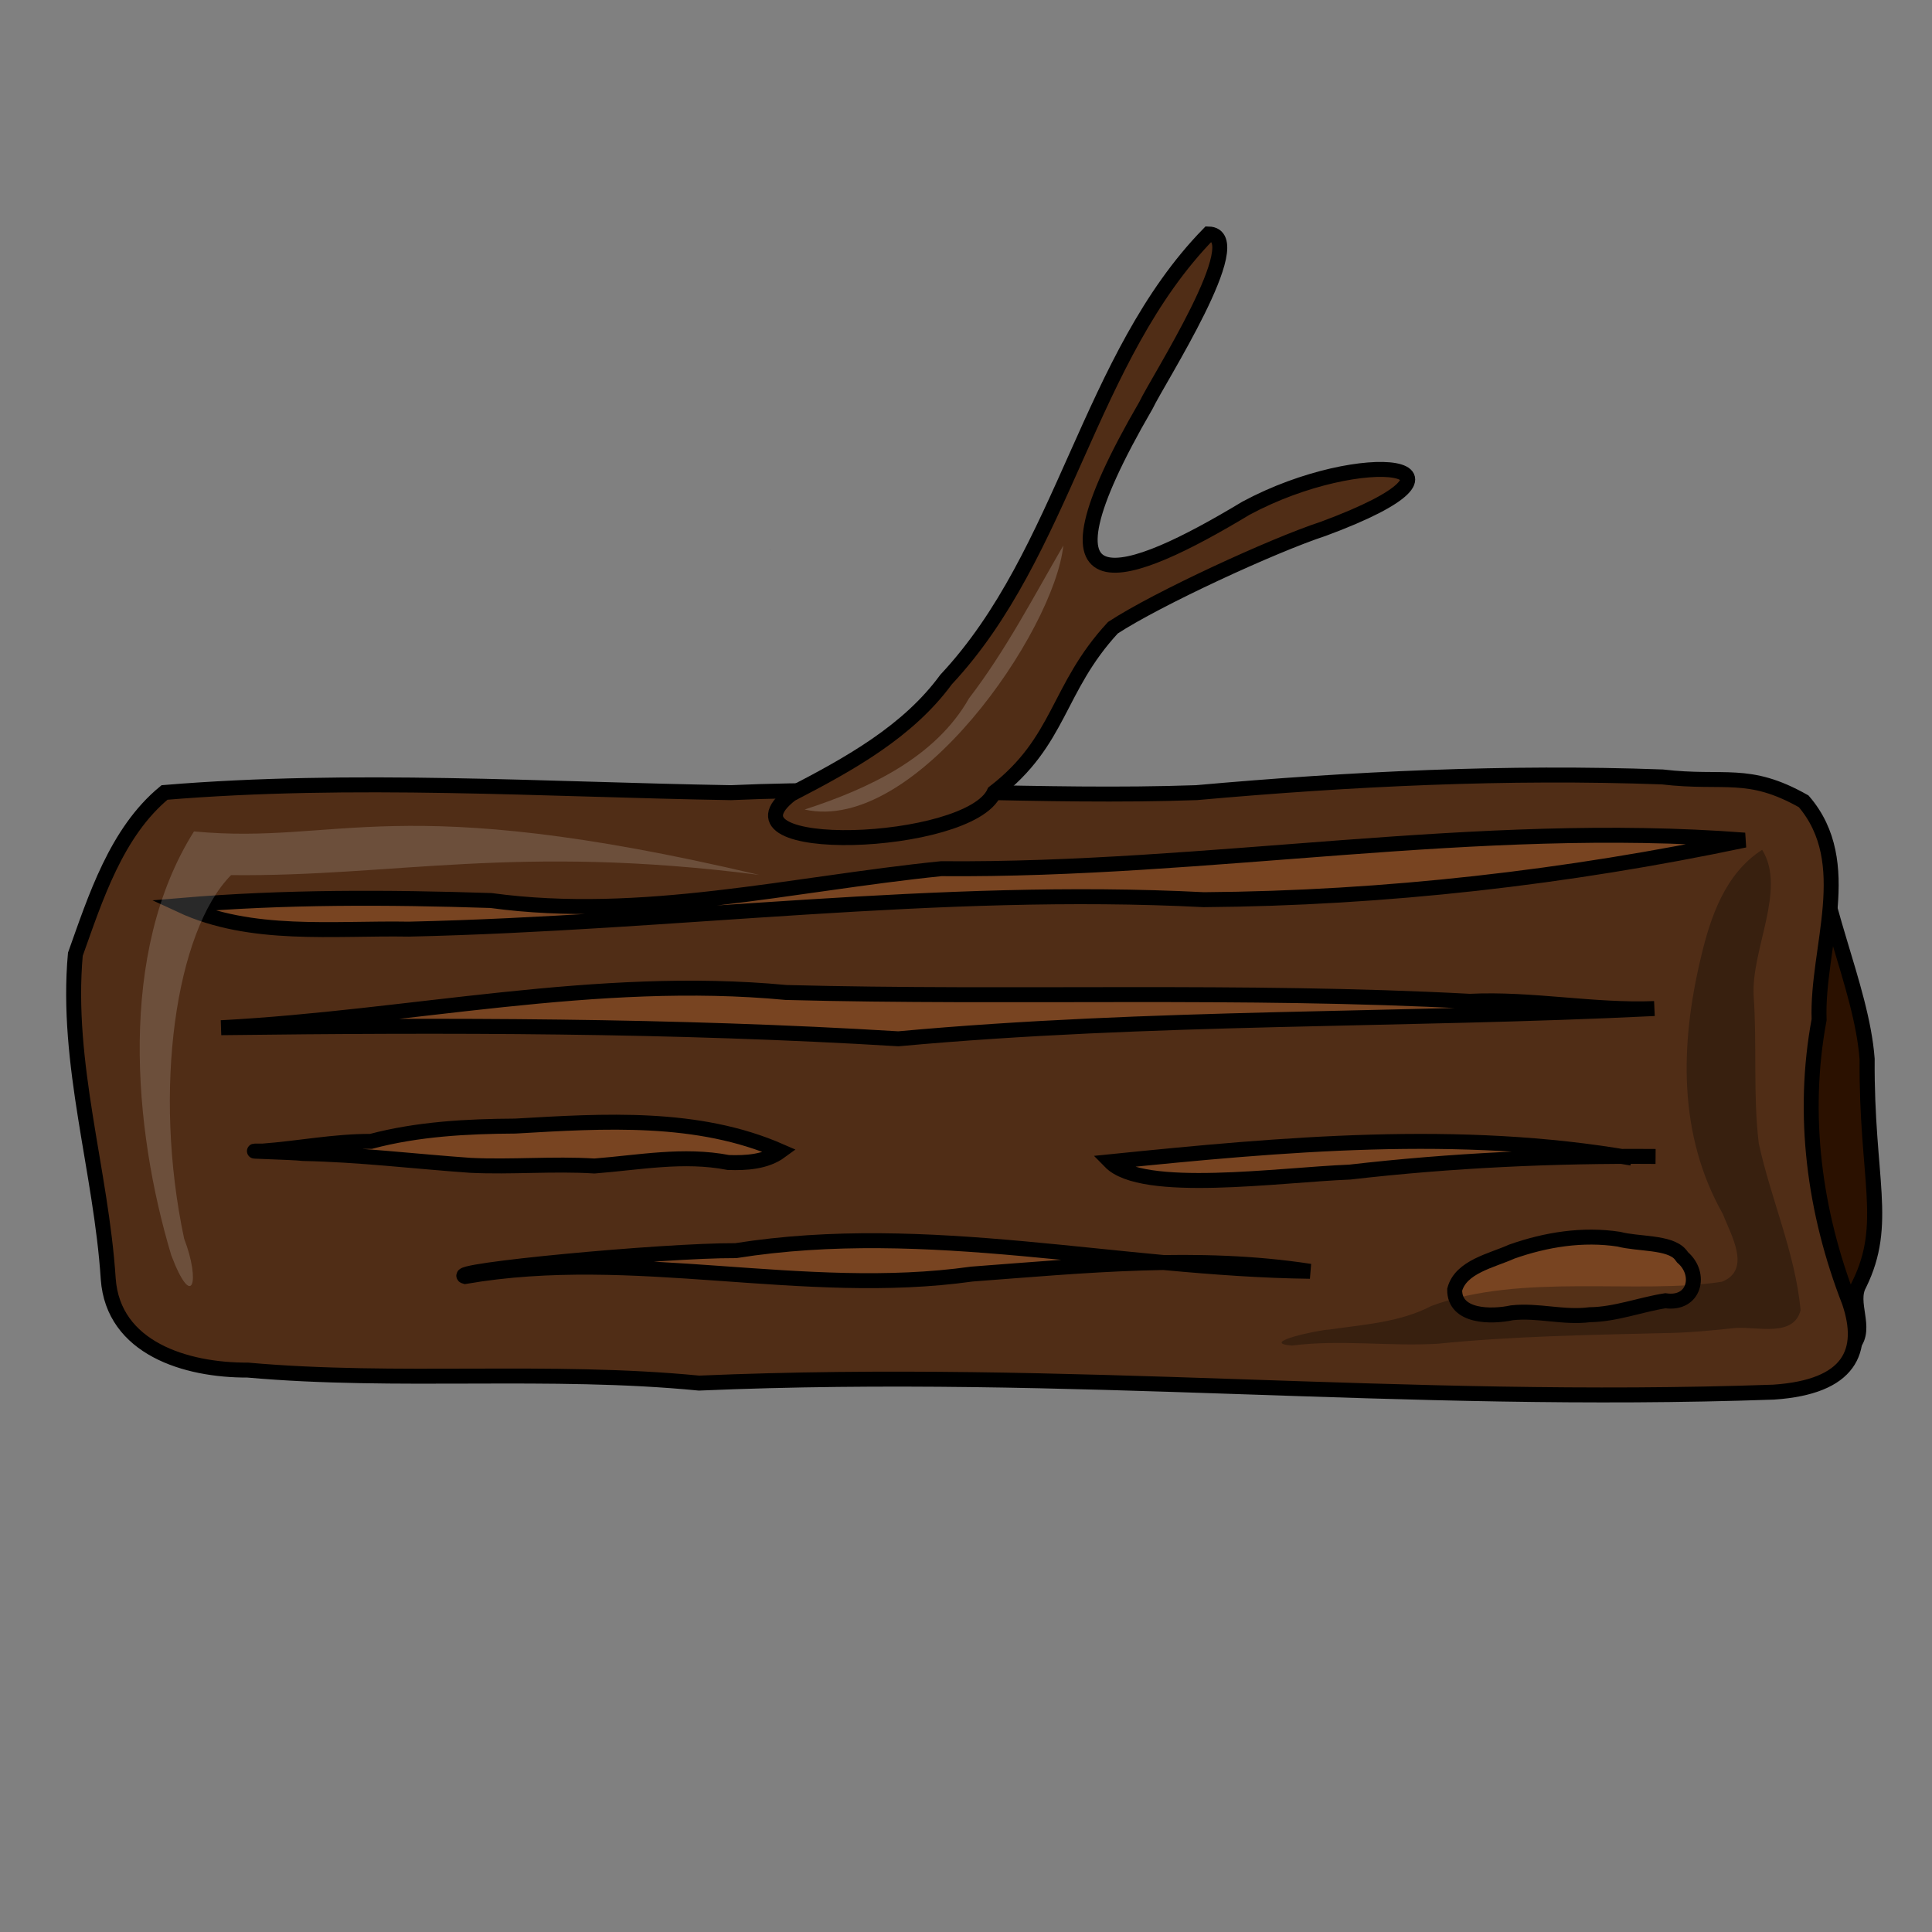 <?xml version="1.0" encoding="UTF-8" standalone="no"?>
<!-- Created with Inkscape (http://www.inkscape.org/) -->
<svg
   xmlns:dc="http://purl.org/dc/elements/1.1/"
   xmlns:cc="http://creativecommons.org/ns#"
   xmlns:rdf="http://www.w3.org/1999/02/22-rdf-syntax-ns#"
   xmlns:svg="http://www.w3.org/2000/svg"
   xmlns="http://www.w3.org/2000/svg"
   xmlns:sodipodi="http://sodipodi.sourceforge.net/DTD/sodipodi-0.dtd"
   xmlns:inkscape="http://www.inkscape.org/namespaces/inkscape"
   width="250"
   height="250"
   id="svg2"
   sodipodi:version="0.32"
   inkscape:version="0.46"
   sodipodi:docname="log.svg"
   inkscape:output_extension="org.inkscape.output.svg.inkscape"
   inkscape:export-filename="P:\pidgey2\data\images\log.png"
   inkscape:export-xdpi="92.160004"
   inkscape:export-ydpi="92.160004"
   version="1.0">
  <rect width="100%" height="100%" fill="#808080" stroke="none"/>
  <defs
     id="defs4">
    <inkscape:perspective
       sodipodi:type="inkscape:persp3d"
       inkscape:vp_x="0 : 125 : 1"
       inkscape:vp_y="0 : 1000 : 0"
       inkscape:vp_z="250 : 125 : 1"
       inkscape:persp3d-origin="125 : 83.333333 : 1"
       id="perspective3645" />
  </defs>
  <sodipodi:namedview
     id="base"
     pagecolor="#cb90ff"
     bordercolor="#666666"
     borderopacity="1.0"
     gridtolerance="10000"
     guidetolerance="10"
     objecttolerance="10"
     inkscape:pageopacity="0"
     inkscape:pageshadow="2"
     inkscape:zoom="0.8555992"
     inkscape:cx="-72.645192"
     inkscape:cy="30.702882"
     inkscape:document-units="px"
     inkscape:current-layer="layer1"
     showgrid="false"
     inkscape:window-width="1423"
     inkscape:window-height="810"
     inkscape:window-x="38"
     inkscape:window-y="15"
     showguides="true"
     inkscape:guide-bbox="true" />
  <g
     inkscape:label="Layer 1"
     inkscape:groupmode="layer"
     id="layer1">
    <path
       style="opacity:1;fill:#2b1100;fill-opacity:1;stroke:#000000;stroke-width:1.953;stroke-miterlimit:4;stroke-dasharray:none;stroke-opacity:1"
       d="M 234.786,105.892 C 234.963,116.081 240.887,127.512 241.604,137.022 C 241.5,152.545 244.448,158.318 240.584,166.187 C 239.235,168.595 241.652,171.858 239.795,173.994 C 236.402,175.456 235.047,170.795 233.483,168.798 C 231.612,165.259 229.606,161.774 227.805,158.209 C 226.235,154.125 225.01,149.875 224.405,145.559 C 223.633,138.323 224.863,130.873 228.233,124.294 C 230.044,120.196 232.98,116.675 236.163,113.462 C 237.184,112.22 234.288,107.397 234.786,105.892 z"
       id="path3205"
       sodipodi:nodetypes="cccccccccc" />
    <path
       style="opacity:1;fill:#502d16;fill-opacity:1;stroke:#000000;stroke-width:1.935;stroke-miterlimit:4;stroke-dasharray:none;stroke-opacity:1"
       d="M 9.751,123.484 C 8.473,137.671 13.096,151.46 14.005,165.49 C 14.646,174.449 24.044,177.325 32.052,177.289 C 51.463,179.01 71.062,177.085 90.454,178.972 C 138.928,176.908 181.046,181.846 229.52,180.141 C 239.4,179.466 241.447,174.853 239.311,168.501 C 234.768,156.859 233.099,144.259 235.393,131.938 C 235.05,122.652 240.235,111.655 233.395,103.69 C 226.174,99.611 223.231,101.488 215.105,100.535 C 194.991,99.801 174.861,100.778 154.824,102.568 C 134.741,103.274 114.661,101.654 94.582,102.571 C 70.164,102.164 45.695,100.528 21.291,102.544 C 15.036,107.698 12.336,116.261 9.751,123.484 z"
       id="path3201"
       sodipodi:nodetypes="ccccccccccccc" />
    <path
       style="opacity:1;fill:#502d16;fill-opacity:1;stroke:#000000;stroke-width:1.935;stroke-miterlimit:4;stroke-dasharray:none;stroke-opacity:1"
       d="M 102.357,102.773 C 109.979,98.832 117.493,94.658 122.425,87.928 C 137.771,71.534 140.849,46.221 156.39,30.278 C 161.964,30.408 149.759,49.3 148.288,52.447 C 132.183,80.194 145.905,74.993 161.235,65.759 C 176.323,57.653 194.067,59.966 171.258,68.42 C 164.688,70.574 149.722,77.484 144.011,81.225 C 136.707,89.135 137.288,95.881 128.652,102.526 C 125.444,109.709 91.916,110.861 102.357,102.773 z"
       id="path3203"
       sodipodi:nodetypes="ccccccccc" />
    <path
       style="opacity:1;fill:#784421;fill-opacity:1;stroke:#000000;stroke-width:1.935;stroke-miterlimit:4;stroke-dasharray:none;stroke-opacity:1"
       d="M 225.757,108.712 C 191.055,106.049 156.49,112.7 121.792,112.408 C 102.443,114.371 83.053,119.177 63.534,116.527 C 50.179,116.092 36.78,116.03 23.447,117.159 C 32.494,121.359 43.122,120.058 52.918,120.23 C 87.217,119.464 121.43,114.657 155.759,116.418 C 179.232,116.243 202.815,113.551 225.757,108.712 z"
       id="path3213" />
    <path
       style="opacity:1;fill:#784421;fill-opacity:1;stroke:#000000;stroke-width:1.935;stroke-miterlimit:4;stroke-dasharray:none;stroke-opacity:1"
       d="M 214.077,130.506 C 181.45,132.105 148.79,131.434 116.25,134.42 C 87.107,132.647 57.847,132.623 28.617,132.985 C 53.006,131.702 77.173,126.098 101.715,128.426 C 131.196,129.201 160.715,128.002 190.19,129.567 C 198.215,129.175 206.197,130.823 214.077,130.506 z"
       id="path3215" />
    <path
       style="opacity:1;fill:#784421;fill-opacity:1;stroke:#000000;stroke-width:1.935;stroke-miterlimit:4;stroke-dasharray:none;stroke-opacity:1"
       d="M 211.145,149.858 C 188.884,145.977 165.933,148.063 143.659,150.327 C 147.822,154.58 165.51,152.025 174.656,151.668 C 187.819,150.15 200.999,149.542 214.231,149.645"
       id="path3217" />
    <path
       style="opacity:1;fill:#784421;fill-opacity:1;stroke:#000000;stroke-width:1.935;stroke-miterlimit:4;stroke-dasharray:none;stroke-opacity:1"
       d="M 169.515,164.506 C 144.705,164.198 120.074,157.899 95.216,161.832 C 85.735,161.789 57.588,164.457 60.18,165.177 C 82.036,161.414 103.856,167.945 125.759,164.865 C 140.303,163.777 155.027,162.274 169.515,164.506 z"
       id="path3219" />
    <path
       style="opacity:1;fill:#784421;fill-opacity:1;stroke:#000000;stroke-width:1.935;stroke-miterlimit:4;stroke-dasharray:none;stroke-opacity:1"
       d="M 101.001,148.965 C 90.27,144.266 78.178,145.048 66.68,145.714 C 60.409,145.75 54.075,146.087 48.009,147.692 C 43.273,147.672 38.631,148.606 33.955,148.951 C 30.187,148.92 37.826,149.085 39.256,149.263 C 46.493,149.407 53.643,150.284 60.85,150.793 C 66.223,151.055 71.568,150.547 76.927,150.88 C 82.712,150.429 88.454,149.303 94.243,150.426 C 96.531,150.509 99.111,150.352 101.001,148.965 z"
       id="path3223" />
    <path
       style="opacity:1;fill:#784421;fill-opacity:1;stroke:#000000;stroke-width:1.935;stroke-miterlimit:4;stroke-dasharray:none;stroke-opacity:1"
       d="M 217.428,162.315 C 216.027,160.679 211.957,161.011 209.478,160.35 C 204.797,159.636 200.048,160.398 195.627,161.955 C 193.02,163.13 189.022,163.905 188.235,166.886 C 188.191,170.456 192.976,170.445 195.645,169.873 C 198.999,169.498 202.326,170.561 205.701,170.124 C 209.071,170.079 212.226,168.831 215.499,168.315 C 219.301,168.874 220.22,164.855 217.738,162.715 L 217.428,162.315 L 217.428,162.315 z"
       id="path3225" />
    <path
       style="opacity:1;fill:#ffffff;fill-opacity:0.163;stroke:none;stroke-width:3;stroke-miterlimit:4;stroke-dasharray:none;stroke-opacity:1"
       d="M 25.102,107.585 C 15.228,123.259 17.237,146.038 22.162,162.431 C 24.919,169.699 25.961,165.826 23.828,160.284 C 19.733,141.045 22.735,120.485 29.901,113.24 C 51.086,113.459 66.813,109.184 98.236,113.211 C 51.013,102.077 43.949,109.374 25.102,107.585 z"
       id="path3248"
       sodipodi:nodetypes="cccccc" />
    <path
       style="opacity:1;fill:#000000;fill-opacity:0.297;stroke:none;stroke-width:3;stroke-miterlimit:4;stroke-dasharray:none;stroke-opacity:1"
       d="M 226.926,128.944 C 227.367,135.268 226.832,141.653 227.582,147.947 C 229.157,155.187 232.297,162.116 232.997,169.52 C 232.124,173.072 227.407,171.655 224.629,171.834 C 221.492,172.164 218.346,172.485 215.167,172.502 C 205.446,172.752 195.711,172.898 186.029,173.881 C 179.745,174.241 173.441,173.314 167.189,174.113 C 162.75,173.773 170.584,172.091 172.02,172.043 C 176.484,171.391 181.172,171.113 185.217,168.991 C 196.899,164.649 211.896,167.569 222.831,165.852 C 226.714,164.285 223.933,159.727 222.955,157.127 C 217.121,146.846 217.408,135.136 220.084,123.949 C 221.292,118.781 223.193,113.056 228.02,109.962 C 231.223,115.103 226.551,122.891 226.926,128.944 z"
       id="path3254"
       sodipodi:nodetypes="cccccccccccccc" />
    <path
       style="opacity:1;fill:#000000;fill-opacity:0.297;stroke:none;stroke-width:3;stroke-miterlimit:4;stroke-dasharray:none;stroke-opacity:1"
       d="M 99.618,71.211 C 99.693,71.161 99.606,71.038 99.618,71.211 z"
       id="path3258" />
    <path
       style="opacity:1;fill:#ffffff;fill-opacity:0.18;stroke:none;stroke-width:3;stroke-miterlimit:4;stroke-dasharray:none;stroke-opacity:1"
       d="M 104.118,104.753 C 112.431,102.045 121.035,98.037 125.392,90.359 C 130.144,84.165 133.726,77.247 137.593,70.594 C 136.43,81.638 118.446,107.961 104.118,104.753 z"
       id="path3260"
       sodipodi:nodetypes="cccc" />
  </g>
</svg>
